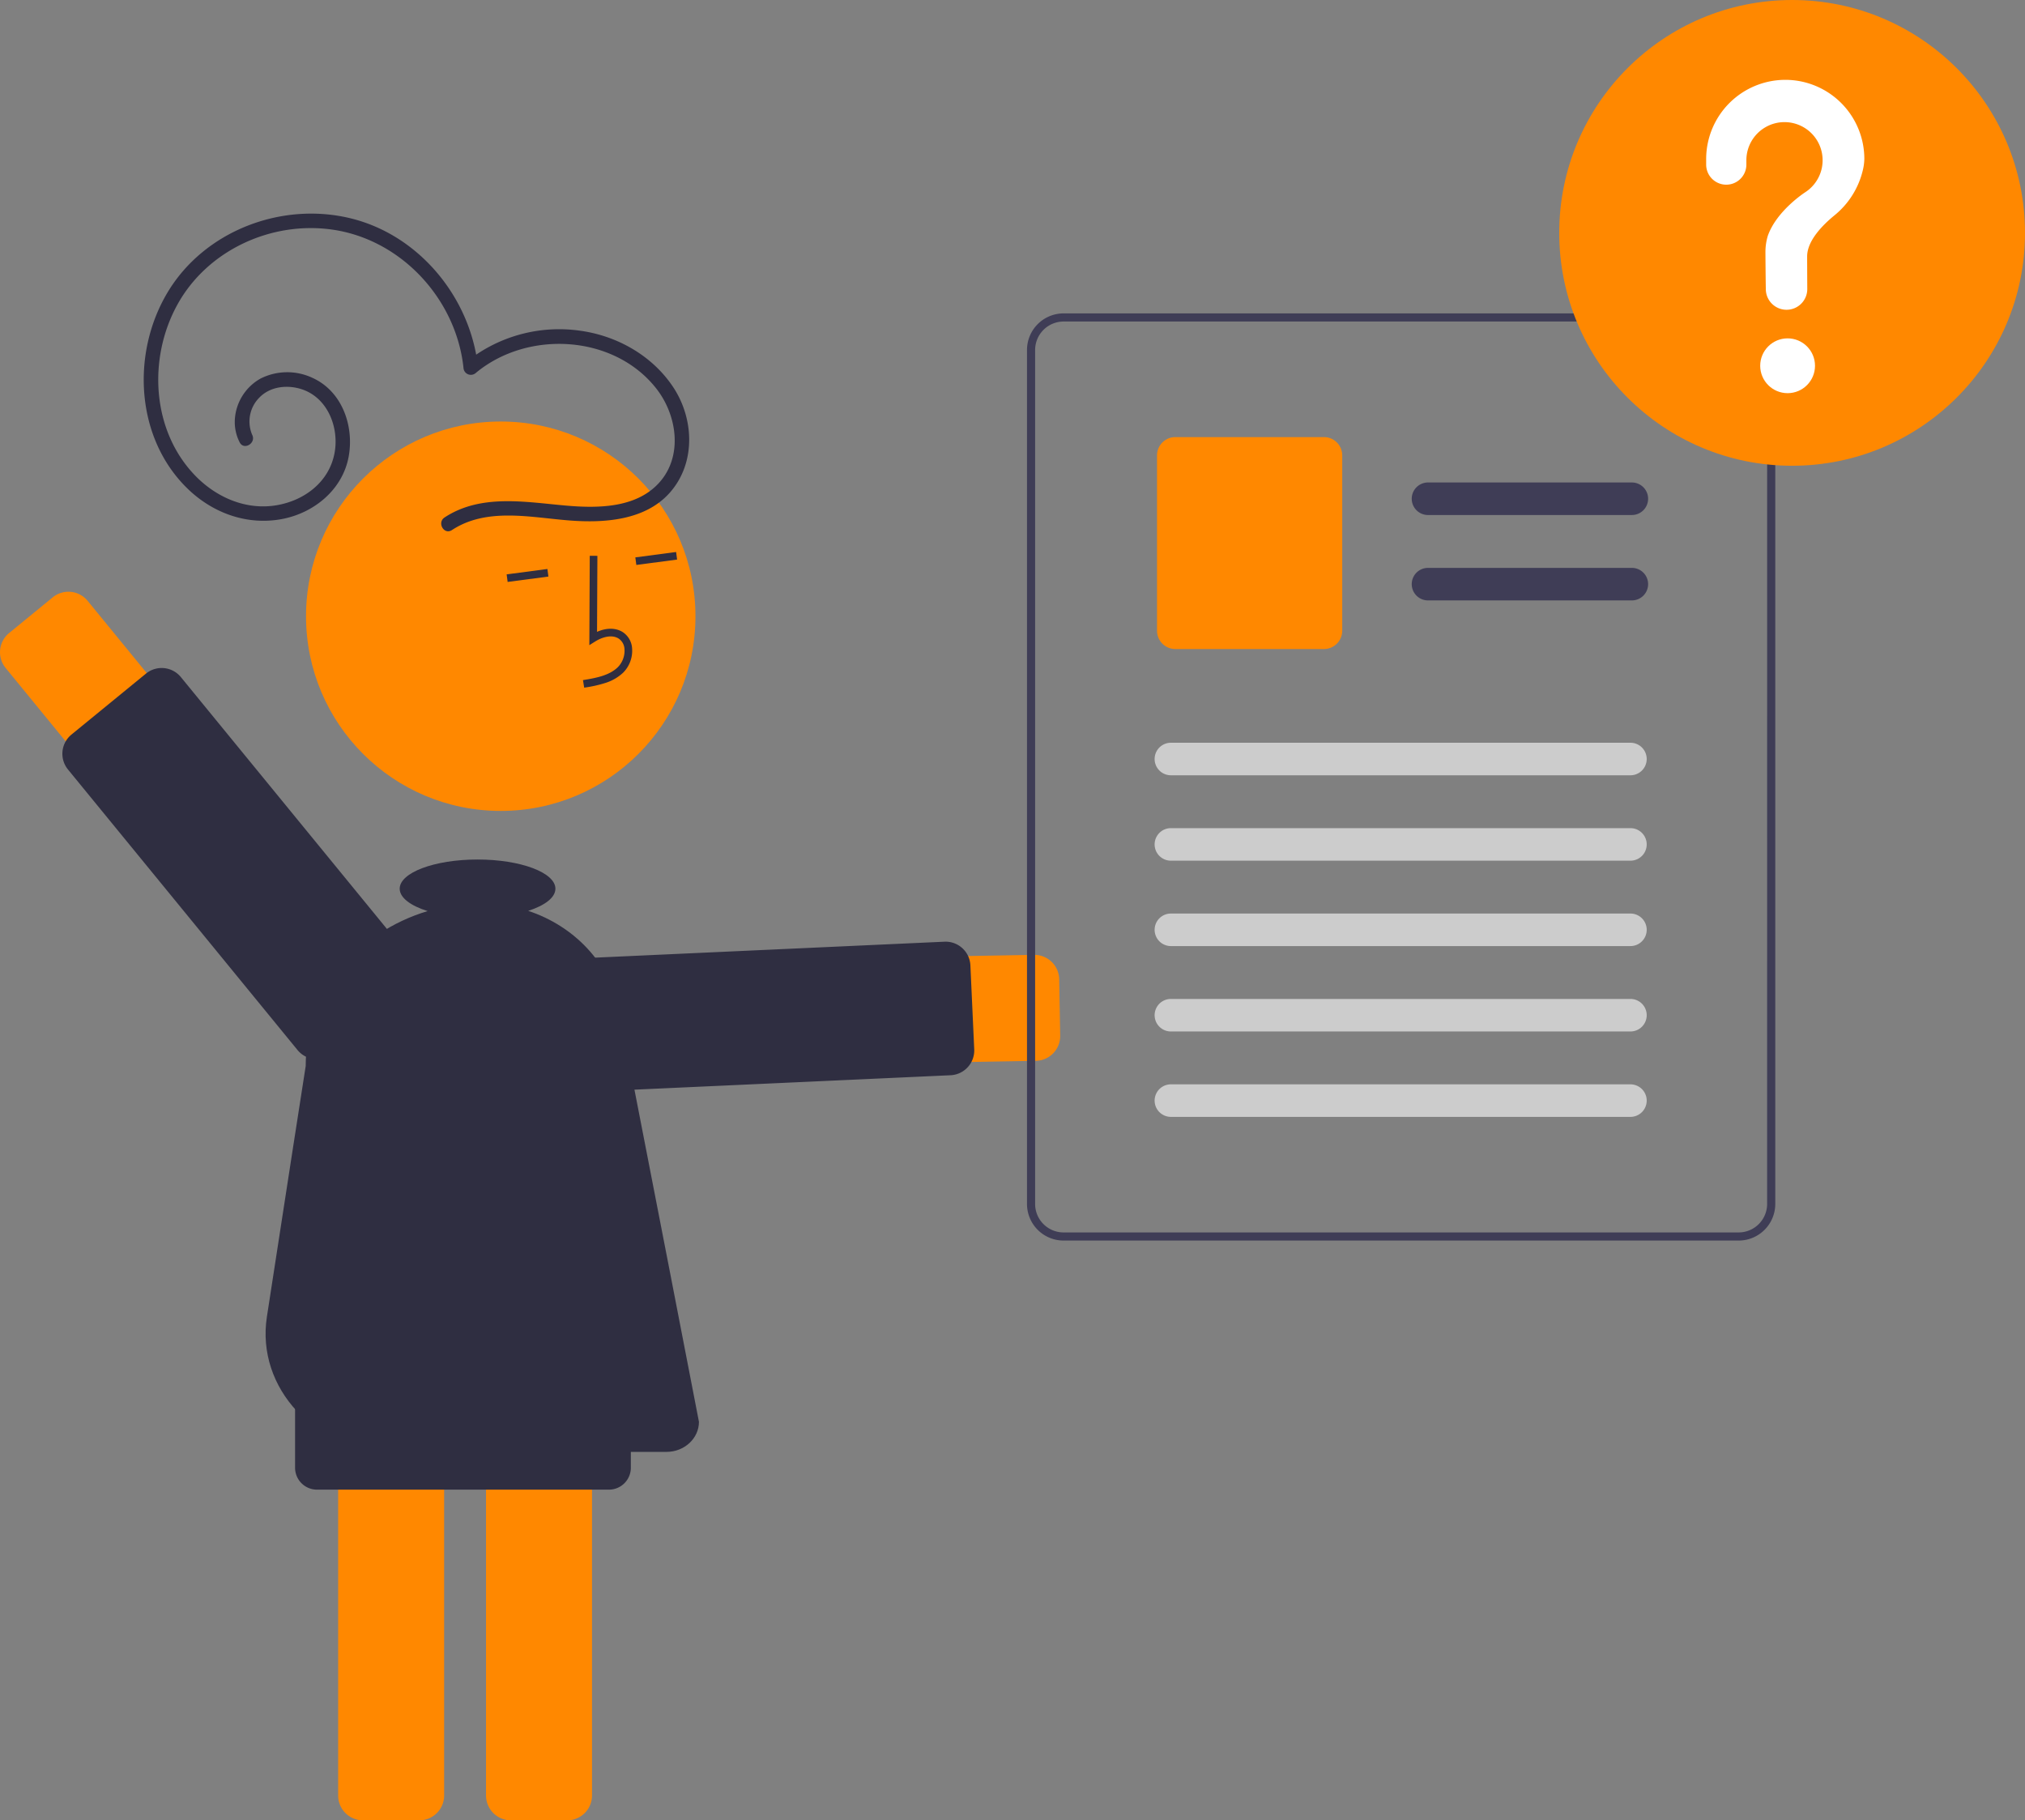 <svg xmlns="http://www.w3.org/2000/svg" width="516.171" height="464.019" viewBox="0 0 516.171 464.019" xmlns:xlink="http://www.w3.org/1999/xlink" role="img" artist="Katerina Limpitsouni" source="https://undraw.co/"><rect x="0" y="0" width="516.171" height="464.019" fill="#808080" stroke="none"/><path d="M605.943,488.406l-112.518,1.979a13.508,13.508,0,1,1-.475-27.012l112.518-1.978a6.326,6.326,0,0,1,6.436,6.214l.252,14.362a6.326,6.326,0,0,1-5.791,6.414Q606.155,488.402,605.943,488.406Z" transform="translate(-341.914 -217.99)" fill="#FF8800"/><path d="M584.213,492.077l-92.311,4.214a6.325,6.325,0,0,1-6.608-6.03l-.977-21.401a6.326,6.326,0,0,1,6.031-6.608l92.311-4.214a6.325,6.325,0,0,1,6.608,6.03l.977,21.401a6.334,6.334,0,0,1-5.792,6.593C584.373,492.068,584.293,492.073,584.213,492.077Z" transform="translate(-341.914 -217.99)" fill="#2f2e41"/><path d="M428.108,675.684V555.967a6.333,6.333,0,0,1,6.326-6.326h14.364a6.333,6.333,0,0,1,6.326,6.326V675.684a6.333,6.333,0,0,1-6.326,6.326H434.433A6.333,6.333,0,0,1,428.108,675.684Z" transform="translate(-341.914 -217.99)" fill="#FF8800"/><path d="M465.802,675.684V555.967a6.333,6.333,0,0,1,6.326-6.326H486.492a6.333,6.333,0,0,1,6.326,6.326V675.684a6.333,6.333,0,0,1-6.326,6.326H472.128A6.333,6.333,0,0,1,465.802,675.684Z" transform="translate(-341.914 -217.99)" fill="#FF8800"/><circle cx="127.639" cy="157.08" r="49.633" fill="#FF8800"/><path d="M496.419,392.017a11.771,11.771,0,0,0,4.299-2.523,7.915,7.915,0,0,0,2.314-6.266,5.325,5.325,0,0,0-2.367-4.098c-1.775-1.139-4.149-1.142-6.566-.077l.091-19.376-1.946-.009-.108,22.779,1.5-.943c1.739-1.092,4.223-1.861,5.977-.735a3.42,3.42,0,0,1,1.481,2.646,5.981,5.981,0,0,1-1.72,4.672c-2.149,2.053-5.285,2.695-8.861,3.269l.308,1.922A32.079,32.079,0,0,0,496.419,392.017Z" transform="translate(-341.914 -217.99)" fill="#2f2e41"/><rect x="503.944" y="359.375" width="10.483" height="1.946" transform="translate(-384.711 -148.222) rotate(-7.523)" fill="#2f2e41"/><rect x="471.14" y="363.706" width="10.483" height="1.946" transform="translate(-385.56 -152.48) rotate(-7.523)" fill="#2f2e41"/><path d="M364.254,371.152l71.261,87.097a13.507,13.507,0,1,1-20.908,17.107l-71.262-87.097a6.325,6.325,0,0,1,.89-8.901l11.117-9.096a6.326,6.326,0,0,1,8.902.89Z" transform="translate(-341.914 -217.99)" fill="#FF8800"/><path d="M388.02,390.591l58.516,71.519a6.325,6.325,0,0,1-.89,8.901l-18.988,15.536a6.325,6.325,0,0,1-8.902-.89l-58.516-71.519a6.333,6.333,0,0,1,.89-8.901l18.989-15.536a6.326,6.326,0,0,1,8.902.89Z" transform="translate(-341.914 -217.99)" fill="#2f2e41"/><path id="b687333e-18de-4d8a-8832-7c3edcdf36cf-59" data-name="Path 336" d="M793.716,303.645a9.427,9.427,0,0,0-8.621-5.768H613.023a9.333,9.333,0,0,0-9.328,9.328V524.893a9.333,9.333,0,0,0,9.328,9.328H785.102a9.34,9.34,0,0,0,9.328-9.328V307.205a9.161,9.161,0,0,0-.707-3.56Zm-1.364,221.248a7.265,7.265,0,0,1-7.256,7.256H613.023a7.258,7.258,0,0,1-7.256-7.255V307.206a7.266,7.266,0,0,1,7.256-7.256H785.102a7.292,7.292,0,0,1,6.735,4.565,8.045,8.045,0,0,1,.273.819,7.195,7.195,0,0,1,.248,1.873Z" transform="translate(-341.914 -217.99)" fill="#3f3d56"/><path id="eca15e8c-c9ce-4149-9dd0-d1ea6c849243-60" data-name="Path 337" d="M757.807,349.272H705.976a4.147,4.147,0,1,1,0-8.293h51.831a4.147,4.147,0,1,1,0,8.293Z" transform="translate(-341.914 -217.99)" fill="#3f3d56"/><path id="b9f37388-2aff-4ffa-881f-18e269279f19-61" data-name="Path 338" d="M757.807,371.041H705.976a4.147,4.147,0,1,1,0-8.293h51.831a4.147,4.147,0,1,1,0,8.293Z" transform="translate(-341.914 -217.99)" fill="#3f3d56"/><path id="ab29eed0-504d-400c-b1ab-2256c8d671ed-62" data-name="Path 339" d="M679.382,383.436H641.505a4.67,4.67,0,0,1-4.665-4.665V334.073a4.67,4.67,0,0,1,4.665-4.665h37.878a4.67,4.67,0,0,1,4.665,4.665V378.771A4.67,4.67,0,0,1,679.382,383.436Z" transform="translate(-341.914 -217.99)" fill="#FF8800"/><path id="fa5fec34-0c55-4409-8f72-9659063fc84a-63" data-name="Path 340" d="M757.447,415.616H640.31a4.147,4.147,0,0,1,0-8.293H757.447a4.147,4.147,0,1,1,0,8.293Z" transform="translate(-341.914 -217.99)" fill="#ccc"/><path id="a43251d6-16e2-4557-b881-b3d221f9e0a0-64" data-name="Path 341" d="M757.447,437.385H640.31a4.147,4.147,0,0,1,0-8.293H757.447a4.147,4.147,0,1,1,0,8.293Z" transform="translate(-341.914 -217.99)" fill="#ccc"/><path id="b1a9b5d8-150e-43cf-a101-e2528d51164c-65" data-name="Path 342" d="M757.447,459.153H640.31a4.147,4.147,0,0,1,0-8.293H757.447a4.147,4.147,0,1,1,0,8.293Z" transform="translate(-341.914 -217.99)" fill="#ccc"/><path id="fb13d629-1d1d-4a08-ba0c-67ba8ed3b5d8-66" data-name="Path 343" d="M757.447,480.922H640.31a4.147,4.147,0,0,1,0-8.293H757.447a4.147,4.147,0,1,1,0,8.293Z" transform="translate(-341.914 -217.99)" fill="#ccc"/><path id="f81dc734-d8e2-4a40-b2eb-9530c4619ee2-67" data-name="Path 344" d="M757.447,502.691H640.31a4.147,4.147,0,0,1,0-8.293H757.447a4.147,4.147,0,1,1,0,8.293Z" transform="translate(-341.914 -217.99)" fill="#ccc"/><circle id="bb95e310-3287-4bad-95b8-3adafab6ad5a" data-name="Ellipse 44" cx="456.809" cy="59.362" r="59.362" fill="#FF8800"/><circle cx="455.66" cy="93.237" r="6.985" fill="#fff"/><path d="M796.826,238.343a20.213,20.213,0,0,0-20.01,19.864c-.001.101-.002.809-.002,1.736a5.124,5.124,0,0,0,5.124,5.124h0a5.128,5.128,0,0,0,5.126-5.129v-.003c-.001-.63-.001-1.067-.001-1.094a9.718,9.718,0,1,1,14.96,8.181l.002.002s-7.293,4.695-9.516,11.136l.002 0a14.274,14.274,0,0,0-.588,4.065c0,.566.033,5.515.098,9.532a5.282,5.282,0,0,0,5.283,5.196h0a5.284,5.284,0,0,0,5.283-5.284l-0-.032c-.022-3.679-.034-7.963-.034-8.274,0-3.955,3.815-7.895,6.949-10.465a21.077,21.077,0,0,0,7.249-11.54,13.174,13.174,0,0,0,.38-2.86A20.157,20.157,0,0,0,796.972,238.342Q796.899,238.342,796.826,238.343Z" transform="translate(-341.914 -217.99)" fill="#fff"/><path d="M457.111,353.111c8.886-5.842,20.055-3.214,29.931-2.451,8.924.69,19.502.01,25.779-7.281,6.53-7.586,5.985-18.848.578-26.872-5.322-7.897-14.155-12.884-23.501-14.199a37.702,37.702,0,0,0-29.3,8.091l3.176,1.316c-1.851-17.695-14.861-33.691-32.317-38.03-17.661-4.39-37.412,3.102-46.835,18.85-9.289,15.524-8.189,37.187,5.182,50.088,6.421,6.196,15.156,9.352,24.02,7.668,8.175-1.553,15.439-7.513,16.969-15.929,1.418-7.802-1.68-16.663-9.268-20.07a15.13,15.13,0,0,0-13.224.211,12.855,12.855,0,0,0-6.518,10.283,11.363,11.363,0,0,0,1.209,5.936c1.053,2.15,4.264.266,3.213-1.878a8.628,8.628,0,0,1,1.783-9.47c2.758-2.882,7.113-3.36,10.778-2.182,6.707,2.156,9.668,9.85,8.404,16.377-1.416,7.311-7.657,12.009-14.764,13.212-7.728,1.308-15.265-1.955-20.63-7.444-11.235-11.494-12.208-30.008-4.629-43.726,7.689-13.917,24.089-21.39,39.711-19.056,15.448,2.308,28.17,14.459,32.134,29.44a37.702,37.702,0,0,1,1.06,5.721,1.889,1.889,0,0,0,3.176,1.316c13.2-10.963,35.155-9.787,45.978,4.004,5.308,6.763,6.872,17.266.674,24.06-5.902,6.469-15.703,6.476-23.764,5.767-10.312-.906-21.648-3.037-30.885,3.035-1.993,1.31-.131,4.534,1.878,3.213Z" transform="translate(-341.914 -217.99)" fill="#2f2e41"/><path d="M497.133,597.715H422.71a5.588,5.588,0,0,1-5.582-5.582V567.325a5.588,5.588,0,0,1,5.582-5.582h74.423a5.588,5.588,0,0,1,5.582,5.582v24.808A5.588,5.588,0,0,1,497.133,597.715Z" transform="translate(-341.914 -217.99)" fill="#2f2e41"/><path d="M499.676,475.407c-2.33-11.916-11.38-21.353-23.126-25.233,4.242-1.365,6.938-3.386,6.938-5.646,0-4.11-8.885-7.442-19.846-7.442s-19.846,3.332-19.846,7.442c0,2.293,2.77,4.343,7.119,5.708-18.008,5.369-31.078,21.041-31.078,39.496,0,0-5.543,35.535-9.895,63.941-2.784,18.173,12.429,34.416,32.229,34.416h69.633c4.561,0,8.272-3.44,8.272-7.669C520.077,580.418,507.246,514.116,499.676,475.407Z" transform="translate(-341.914 -217.99)" fill="#2f2e41"/></svg>